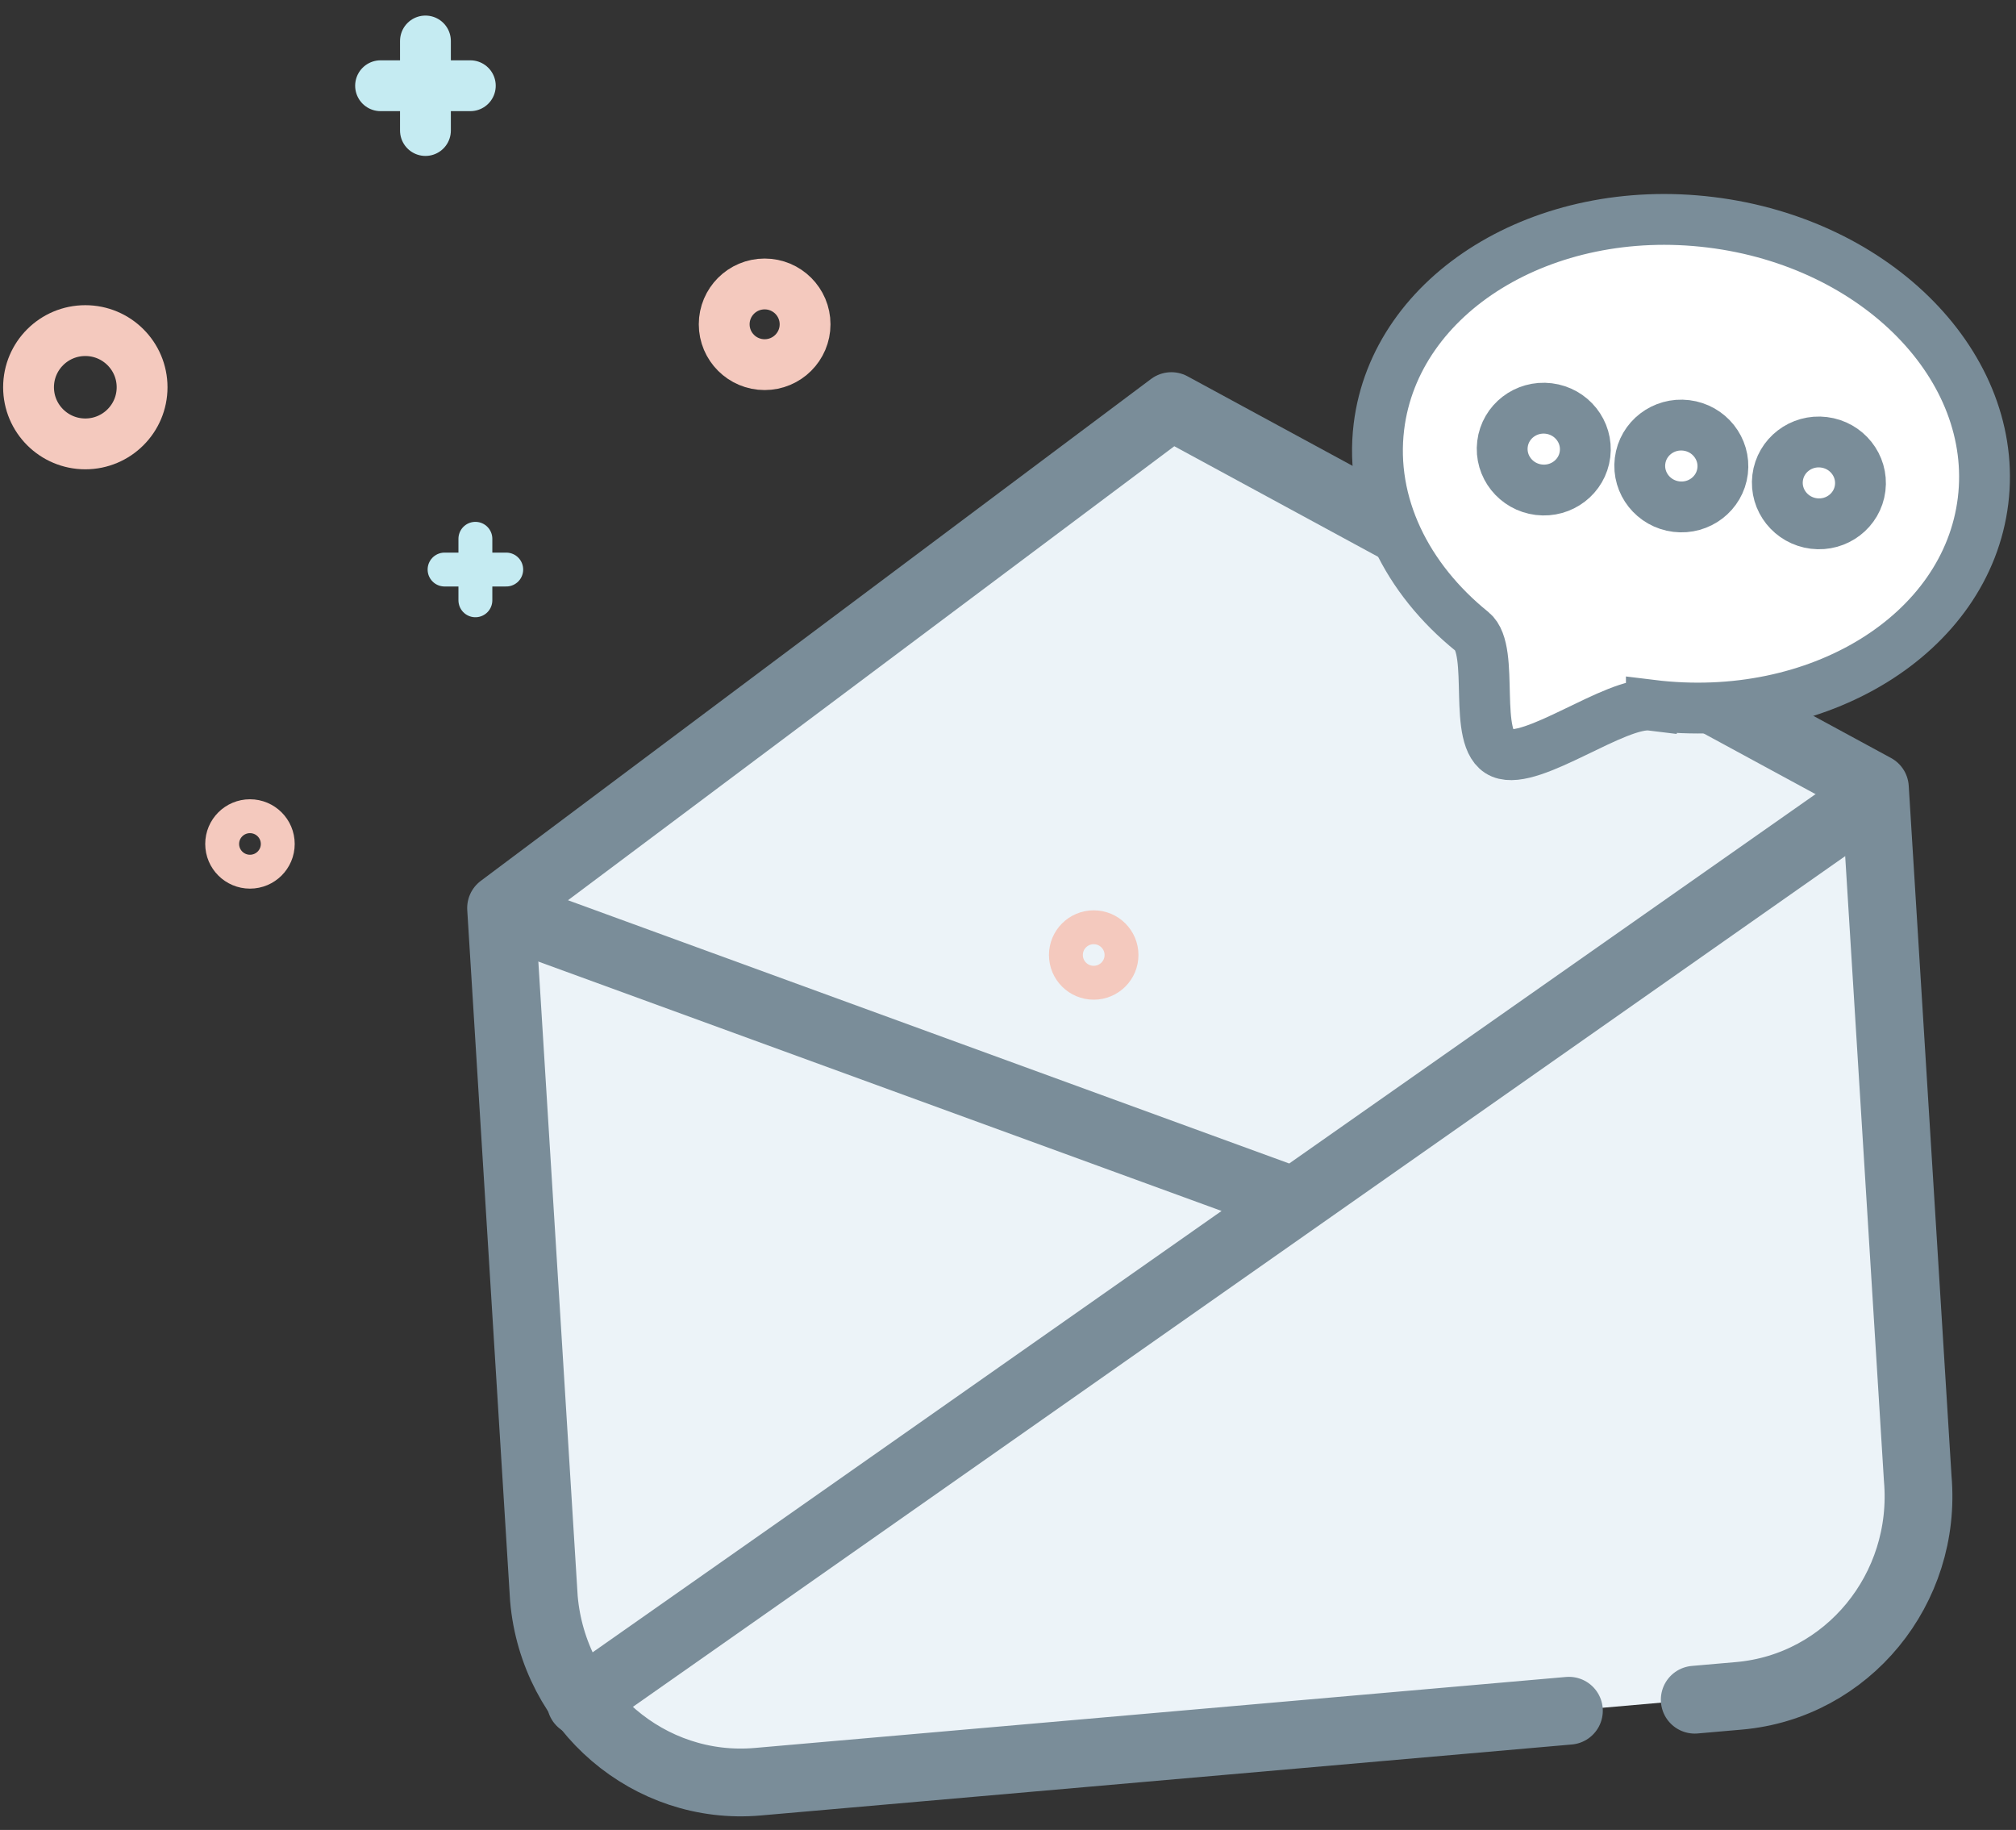 <svg xmlns="http://www.w3.org/2000/svg" width="119" height="108" viewBox="0 0 119 108">
    <rect x="0" y="0" width="119" height="108" fill="#333333" stroke="none"/>
    <g fill="none" fill-rule="evenodd">
        <g stroke="#7A8D99" stroke-linecap="round" stroke-linejoin="round" stroke-width="4">
            <path fill="#ECF3F8" d="M92.61 100.965l-47.886 4.19c-6.398.559-12.048-4.279-12.619-10.806L29.577 53.59l39.566-29.623 41.528 22.528 2.528 40.758c.571 6.527-4.153 12.273-10.55 12.833l-2.613.228"/>
            <path d="M34.28 100.453l74.942-52.582-74.942 52.582zm-3.182-46.079l44.637 16.29-44.637-16.29z"/>
        </g>
        <g transform="translate(1 1)">
            <ellipse cx="4.036" cy="21.855" stroke="#F4C9BE" stroke-width="3" rx="3.351" ry="3.343"/>
            <ellipse cx="44.135" cy="18.14" stroke="#F4C9BE" stroke-width="3" rx="2.387" ry="2.381"/>
            <ellipse cx="63.559" cy="55.363" stroke="#F4C9BE" stroke-width="2" rx="1.641" ry="1.637"/>
            <ellipse cx="13.755" cy="48.809" stroke="#F4C9BE" stroke-width="2" rx="1.641" ry="1.637"/>
            <g stroke="#C5EBF2" stroke-linecap="round" stroke-linejoin="round" stroke-width="3">
                <path d="M24.113 1.419v5.284M21.464 4.06h5.298"/>
            </g>
            <g stroke="#C5EBF2" stroke-linecap="round" stroke-linejoin="round" stroke-width="2">
                <path d="M27.061 30.799v3.63M25.242 32.614h3.64"/>
            </g>
        </g>
        <g fill="#FFF" stroke="#7A8D99" stroke-width="3">
            <path d="M97.475 41.62c9.847 1.21 18.613-4.19 19.58-12.061.966-7.87-6.233-15.231-16.08-16.44-9.847-1.21-18.613 4.19-19.58 12.061-.561 4.573 1.633 8.973 5.502 12.095 1.386 1.119-.025 6.43 1.74 7.17 1.79.75 6.76-3.08 8.838-2.824z"/>
            <g transform="rotate(7 -150.153 739.33)">
                <ellipse cx="2.455" cy="2.415" rx="2.455" ry="2.415"/>
                <ellipse cx="10.636" cy="2.415" rx="2.455" ry="2.415"/>
                <ellipse cx="18.818" cy="2.415" rx="2.455" ry="2.415"/>
            </g>
        </g>
    </g>
</svg>
